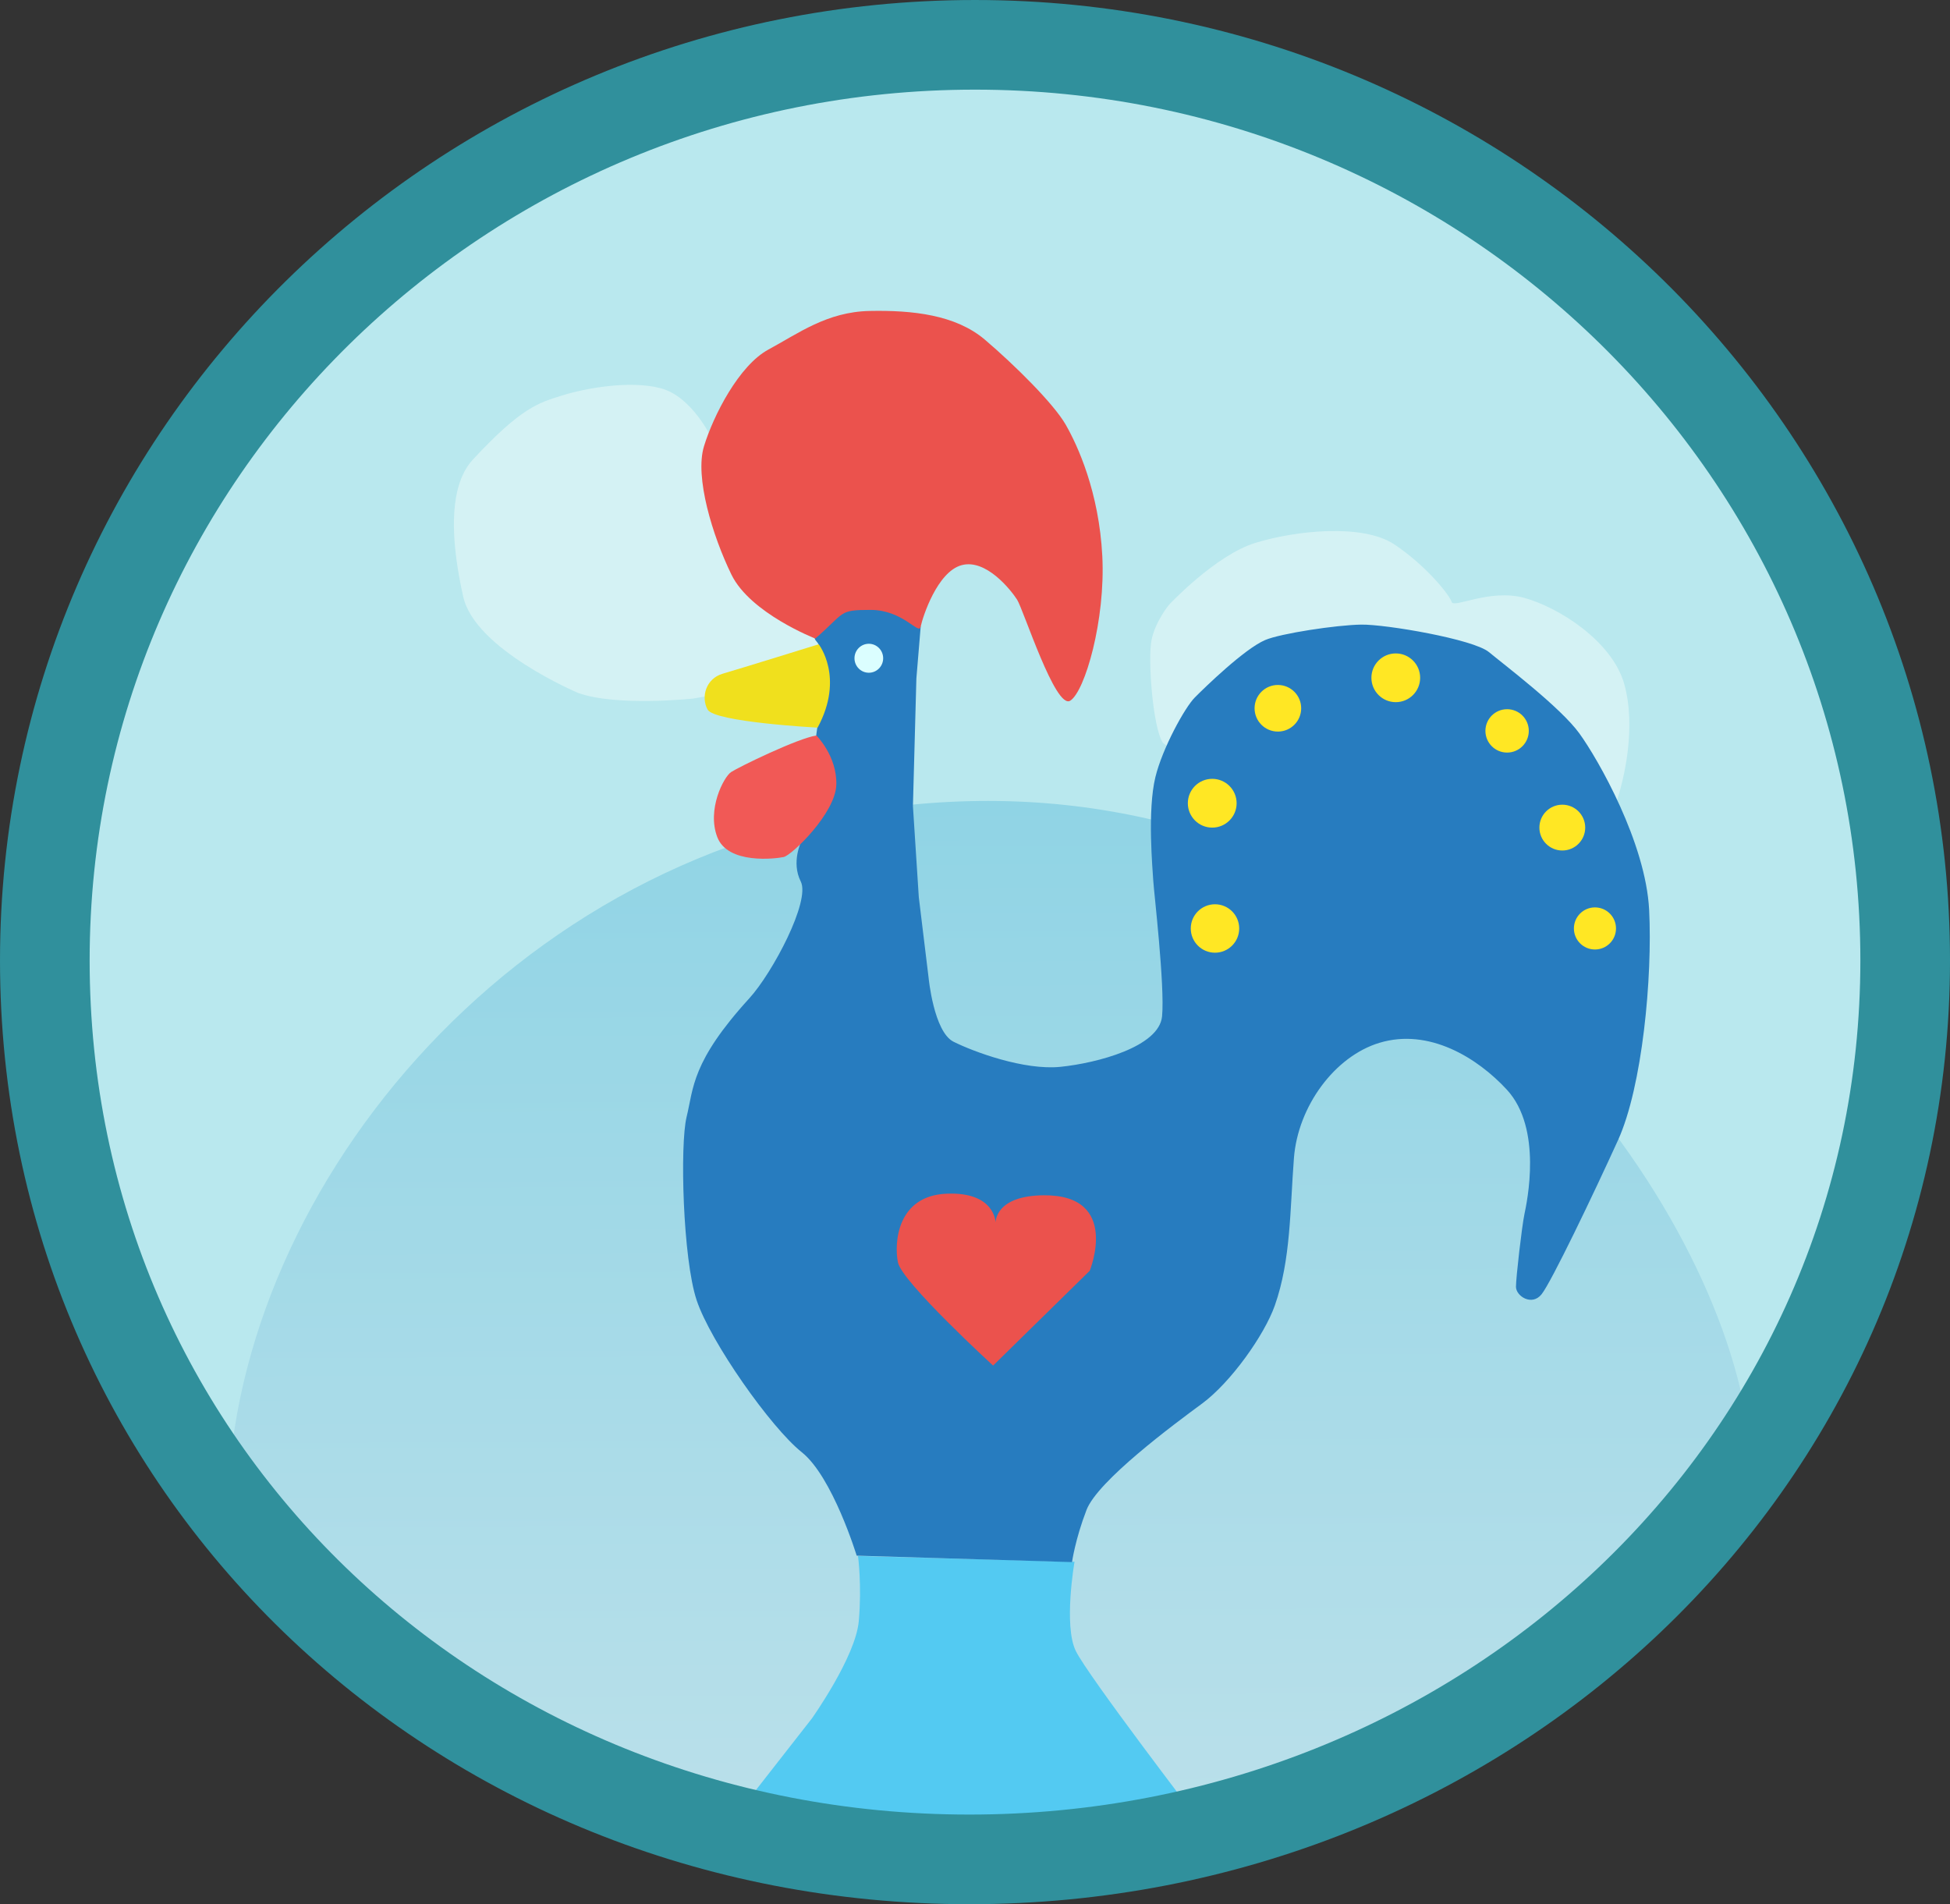 <?xml version="1.0" encoding="UTF-8" standalone="no"?>
<!-- Created with Inkscape (http://www.inkscape.org/) -->

<svg
   version="1.1"
   id="svg387"
   width="365.841"
   height="357.246"
   viewBox="0 0 365.841 357.246"
   xmlns:xlink="http://www.w3.org/1999/xlink"
   xmlns="http://www.w3.org/2000/svg"
   xmlns:svg="http://www.w3.org/2000/svg">
  <rect x="0" y="0" width="365.841" height="357.246" fill="#333333" stroke="none"/>
  <defs
     id="defs391">
    <linearGradient
       id="linearGradient3125">
      <stop
         style="stop-color:#90d4e5;stop-opacity:1;"
         offset="0"
         id="stop3121" />
      <stop
         style="stop-color:#bae0ea;stop-opacity:1;"
         offset="1"
         id="stop3123" />
    </linearGradient>
    <linearGradient
       xlink:href="#linearGradient3125"
       id="linearGradient3127"
       x1="224.284"
       y1="176.92"
       x2="225.013"
       y2="367.906"
       gradientUnits="userSpaceOnUse" />
  </defs>
  <g
     id="g393"
     transform="translate(-39.46,-26.083)">
    <path
       id="path5162"
       style="display:inline;fill:#b9e8ee;fill-opacity:1;stroke:none;stroke-width:16.817;stroke-opacity:1"
       d="m 396.893,206.266 c 0,94.868 -79.189,168.654 -175.569,168.654 -96.381,0 -173.455,-73.786 -173.455,-168.654 0,-94.868 78.132,-171.774 174.512,-171.774 96.38,0 174.512,76.906 174.512,171.774 z" />
    <path
       id="path1287"
       style="display:inline;fill:url(#linearGradient3127);fill-opacity:1;stroke-width:19.776"
       d="m 366.45,288.857 c -41.104,58.442 -67.394,74.153 -146.121,77.427 -30.168,1.255 -95.516,-10.513 -137.596,-66.525 6.238,-59.957 63.321,-123.414 142.116,-123.414 78.795,0 132.023,67.133 141.601,112.512 z" />
    <path
       style="fill:#d4f2f4;fill-opacity:1;stroke:none;stroke-width:16.944"
       d="m 147.921,156.083 c 0,0 -19.326,-8.144 -21.547,-18.03 -3.546,-15.786 -1.079,-22.642 1.781,-25.726 9.159,-9.875 12.407,-10.675 16.719,-12.035 4.312,-1.359 12.742,-2.919 18.584,-1.359 5.843,1.56 9.458,9.283 9.458,9.283 l 21.454,31.165 0.416,13.284 -25.261,4.473 c 0,0 -14.337,1.548 -21.605,-1.056 z"
       id="path5631" />
    <path
       style="fill:#d4f2f4;fill-opacity:1;stroke:none;stroke-width:16.944"
       d="m 258.801,139.522 c 0,0 8.656,-9.262 16.156,-11.584 7.5,-2.322 20.147,-3.671 26.081,0.271 5.934,3.943 10.41,9.53 10.765,10.798 0.354,1.268 7.111,-2.5 13.554,-0.775 6.443,1.725 16.567,8.129 18.824,16.161 2.257,8.032 0.072,17.747 -1.604,22.589 -1.676,4.842 -61.556,-7.832 -61.556,-7.832 0,0 -21.741,-0.822 -23.52,-3.92 -1.779,-3.099 -2.737,-15.573 -1.99,-19.123 0.747,-3.55 3.291,-6.585 3.291,-6.585 z"
       id="path6171" />
    <path
       style="display:inline;fill:#53caf2;fill-opacity:1"
       d="m 178.834,365.041 12.943,-16.558 c 0,0 8.193,-11.527 8.797,-18.234 0.604,-6.707 -0.141,-12.239 -0.141,-12.239 l 40.616,1.081 c 0,0 -2.092,12.031 0.256,16.755 2.347,4.724 22.579,31.16 22.579,31.16 0,0 -21.773,3.737 -30.437,3.53 -8.665,-0.208 -32.54,0.783 -43.355,-2.202 -10.815,-2.985 -11.257,-3.292 -11.257,-3.292 z"
       id="path480" />
    <path
       style="display:inline;fill:#277cbf;fill-opacity:1"
       d="m 200.183,317.937 c 0,0 -4.515,-14.803 -10.308,-19.41 -5.793,-4.607 -17.114,-20.704 -19.714,-28.506 -2.6,-7.802 -3.16,-29.181 -1.89,-34.379 1.326,-5.428 0.878,-10.32 11.766,-22.264 4.365,-4.788 11.508,-18.26 9.655,-21.92 -1.853,-3.66 0.13,-7.587 0.13,-7.587 l 3.292,-23.572 c 0,0 1.759,-11.569 -0.459,-13.873 -2.219,-2.304 5.14,-6.638 10.892,-6.67 5.752,-0.032 8.646,3.863 8.646,3.863 l -0.809,9.754 -0.647,23.946 1.102,17.089 1.834,15.081 c 0,0 0.965,10.171 4.683,12.033 3.718,1.862 13.235,5.408 20.076,4.706 6.84,-0.703 18.502,-3.74 19.046,-9.476 0.543,-5.736 -1.533,-23.347 -1.651,-25.438 -0.118,-2.09 -1.141,-13.164 0.405,-19.469 1.32,-5.386 5.5,-13.007 7.386,-14.906 1.95,-1.962 9.292,-9.098 13.189,-10.775 2.893,-1.245 13.414,-2.833 18.034,-2.9 4.62,-0.067 21.043,2.734 23.961,5.158 2.917,2.424 13.402,10.339 16.966,15.256 3.564,4.917 12.454,20.528 13.09,33.118 0.637,12.59 -1.262,33.134 -5.847,43.211 -4.585,10.077 -12.496,26.591 -14.331,28.889 -1.835,2.297 -4.807,0.326 -4.807,-1.399 0,-1.725 1.102,-11.296 1.583,-13.602 0.481,-2.307 3.446,-16.081 -3.3,-23.387 -5.533,-5.992 -14.604,-11.586 -23.885,-8.788 -8.41,2.535 -15.305,11.913 -16.054,21.621 -0.75,9.709 -0.569,19.084 -3.577,27.639 -1.967,5.594 -8.296,14.474 -13.646,18.418 -5.35,3.944 -19.579,14.473 -21.694,19.971 -2.116,5.497 -2.717,9.78 -2.717,9.78 z"
       id="path482" />
    <path
       style="display:inline;fill:#f15956;fill-opacity:1"
       d="m 192.635,164.074 c 0,0 3.875,3.857 3.729,9.22 -0.146,5.363 -8.361,13.249 -9.872,13.573 -1.511,0.324 -10.49,1.426 -12.465,-3.749 -1.975,-5.175 1.215,-11.269 2.594,-12.188 1.379,-0.918 12.634,-6.406 16.015,-6.856 z"
       id="path484" />
    <path
       style="display:inline;fill:#f0e01d;fill-opacity:1"
       d="m 192.847,162.596 c 0,0 -19.343,-1.031 -20.633,-3.388 -1.291,-2.357 -0.322,-5.816 2.841,-6.735 3.163,-0.919 17.998,-5.519 17.998,-5.519 0,0 4.903,6.215 -0.206,15.643 z"
       id="path486" />
    <path
       style="display:inline;fill:#eb524d;fill-opacity:1"
       d="m 192.421,145.881 c 0,0 -12.201,-4.735 -15.739,-12.003 -3.538,-7.268 -6.922,-18.295 -5.14,-24.09 1.782,-5.795 6.567,-15.163 12.115,-18.146 5.547,-2.983 10.945,-7.058 18.949,-7.221 8.004,-0.163 16.115,0.704 21.618,5.379 5.503,4.675 12.89,11.979 15.163,15.935 2.272,3.956 6.262,12.675 6.877,24.67 0.614,11.994 -3.243,25.372 -6.01,27.13 -2.767,1.758 -8.781,-17.095 -9.978,-18.956 -1.197,-1.861 -5.839,-7.697 -10.403,-6.467 -4.564,1.23 -7.299,9.67 -7.693,11.569 -0.328,1.578 -3.301,-3.176 -9.386,-3.176 -6.085,0 -4.681,0.429 -10.371,5.379 z"
       id="path488" />
    <path
       style="fill:#eb524d;fill-opacity:1"
       d="m 226.244,255.47 c 0,0 -0.034,-5.851 -9.252,-5.436 -9.218,0.415 -9.808,9.211 -9.071,12.883 0.737,3.671 17.852,19.363 17.852,19.363 l 18.129,-17.787 c 0,0 5.865,-14.29 -8.646,-14.164 -9.227,0.08 -9.012,5.141 -9.012,5.141 z"
       id="path7494" />
    <circle
       style="fill:#ffe724;fill-opacity:1"
       id="path10362"
       cx="267.404"
       cy="200.275"
       r="4.543" />
    <circle
       style="fill:#ffe724;fill-opacity:1"
       id="path13314"
       cx="266.887"
       cy="176.775"
       r="4.576" />
    <circle
       style="fill:#ffe724;fill-opacity:1"
       id="path13316"
       cx="279.204"
       cy="158.961"
       r="4.373" />
    <circle
       style="fill:#ffe724;fill-opacity:1"
       id="path13318"
       cx="301.323"
       cy="153.243"
       r="4.572" />
    <circle
       style="fill:#ffe724;fill-opacity:1"
       id="path13320"
       cx="322.209"
       cy="163.204"
       r="4.069" />
    <circle
       style="fill:#ffe724;fill-opacity:1"
       id="path13322"
       cx="332.565"
       cy="181.348"
       r="4.298" />
    <ellipse
       style="fill:#dbfeff;fill-opacity:1"
       id="path10360"
       cx="202.461"
       cy="149.577"
       rx="2.69"
       ry="2.718" />
    <circle
       style="fill:#ffe724;fill-opacity:1"
       id="path13324"
       cx="338.69"
       cy="200.268"
       r="3.949" />
    <path
       id="path14900"
       style="display:inline;fill:none;stroke:#30909c;stroke-width:16.817;stroke-opacity:1"
       d="m 396.893,206.266 c 0,94.868 -79.189,168.654 -175.569,168.654 -96.381,0 -173.455,-73.786 -173.455,-168.654 0,-94.868 78.132,-171.774 174.512,-171.774 96.38,0 174.512,76.906 174.512,171.774 z" />
  </g>
</svg>
